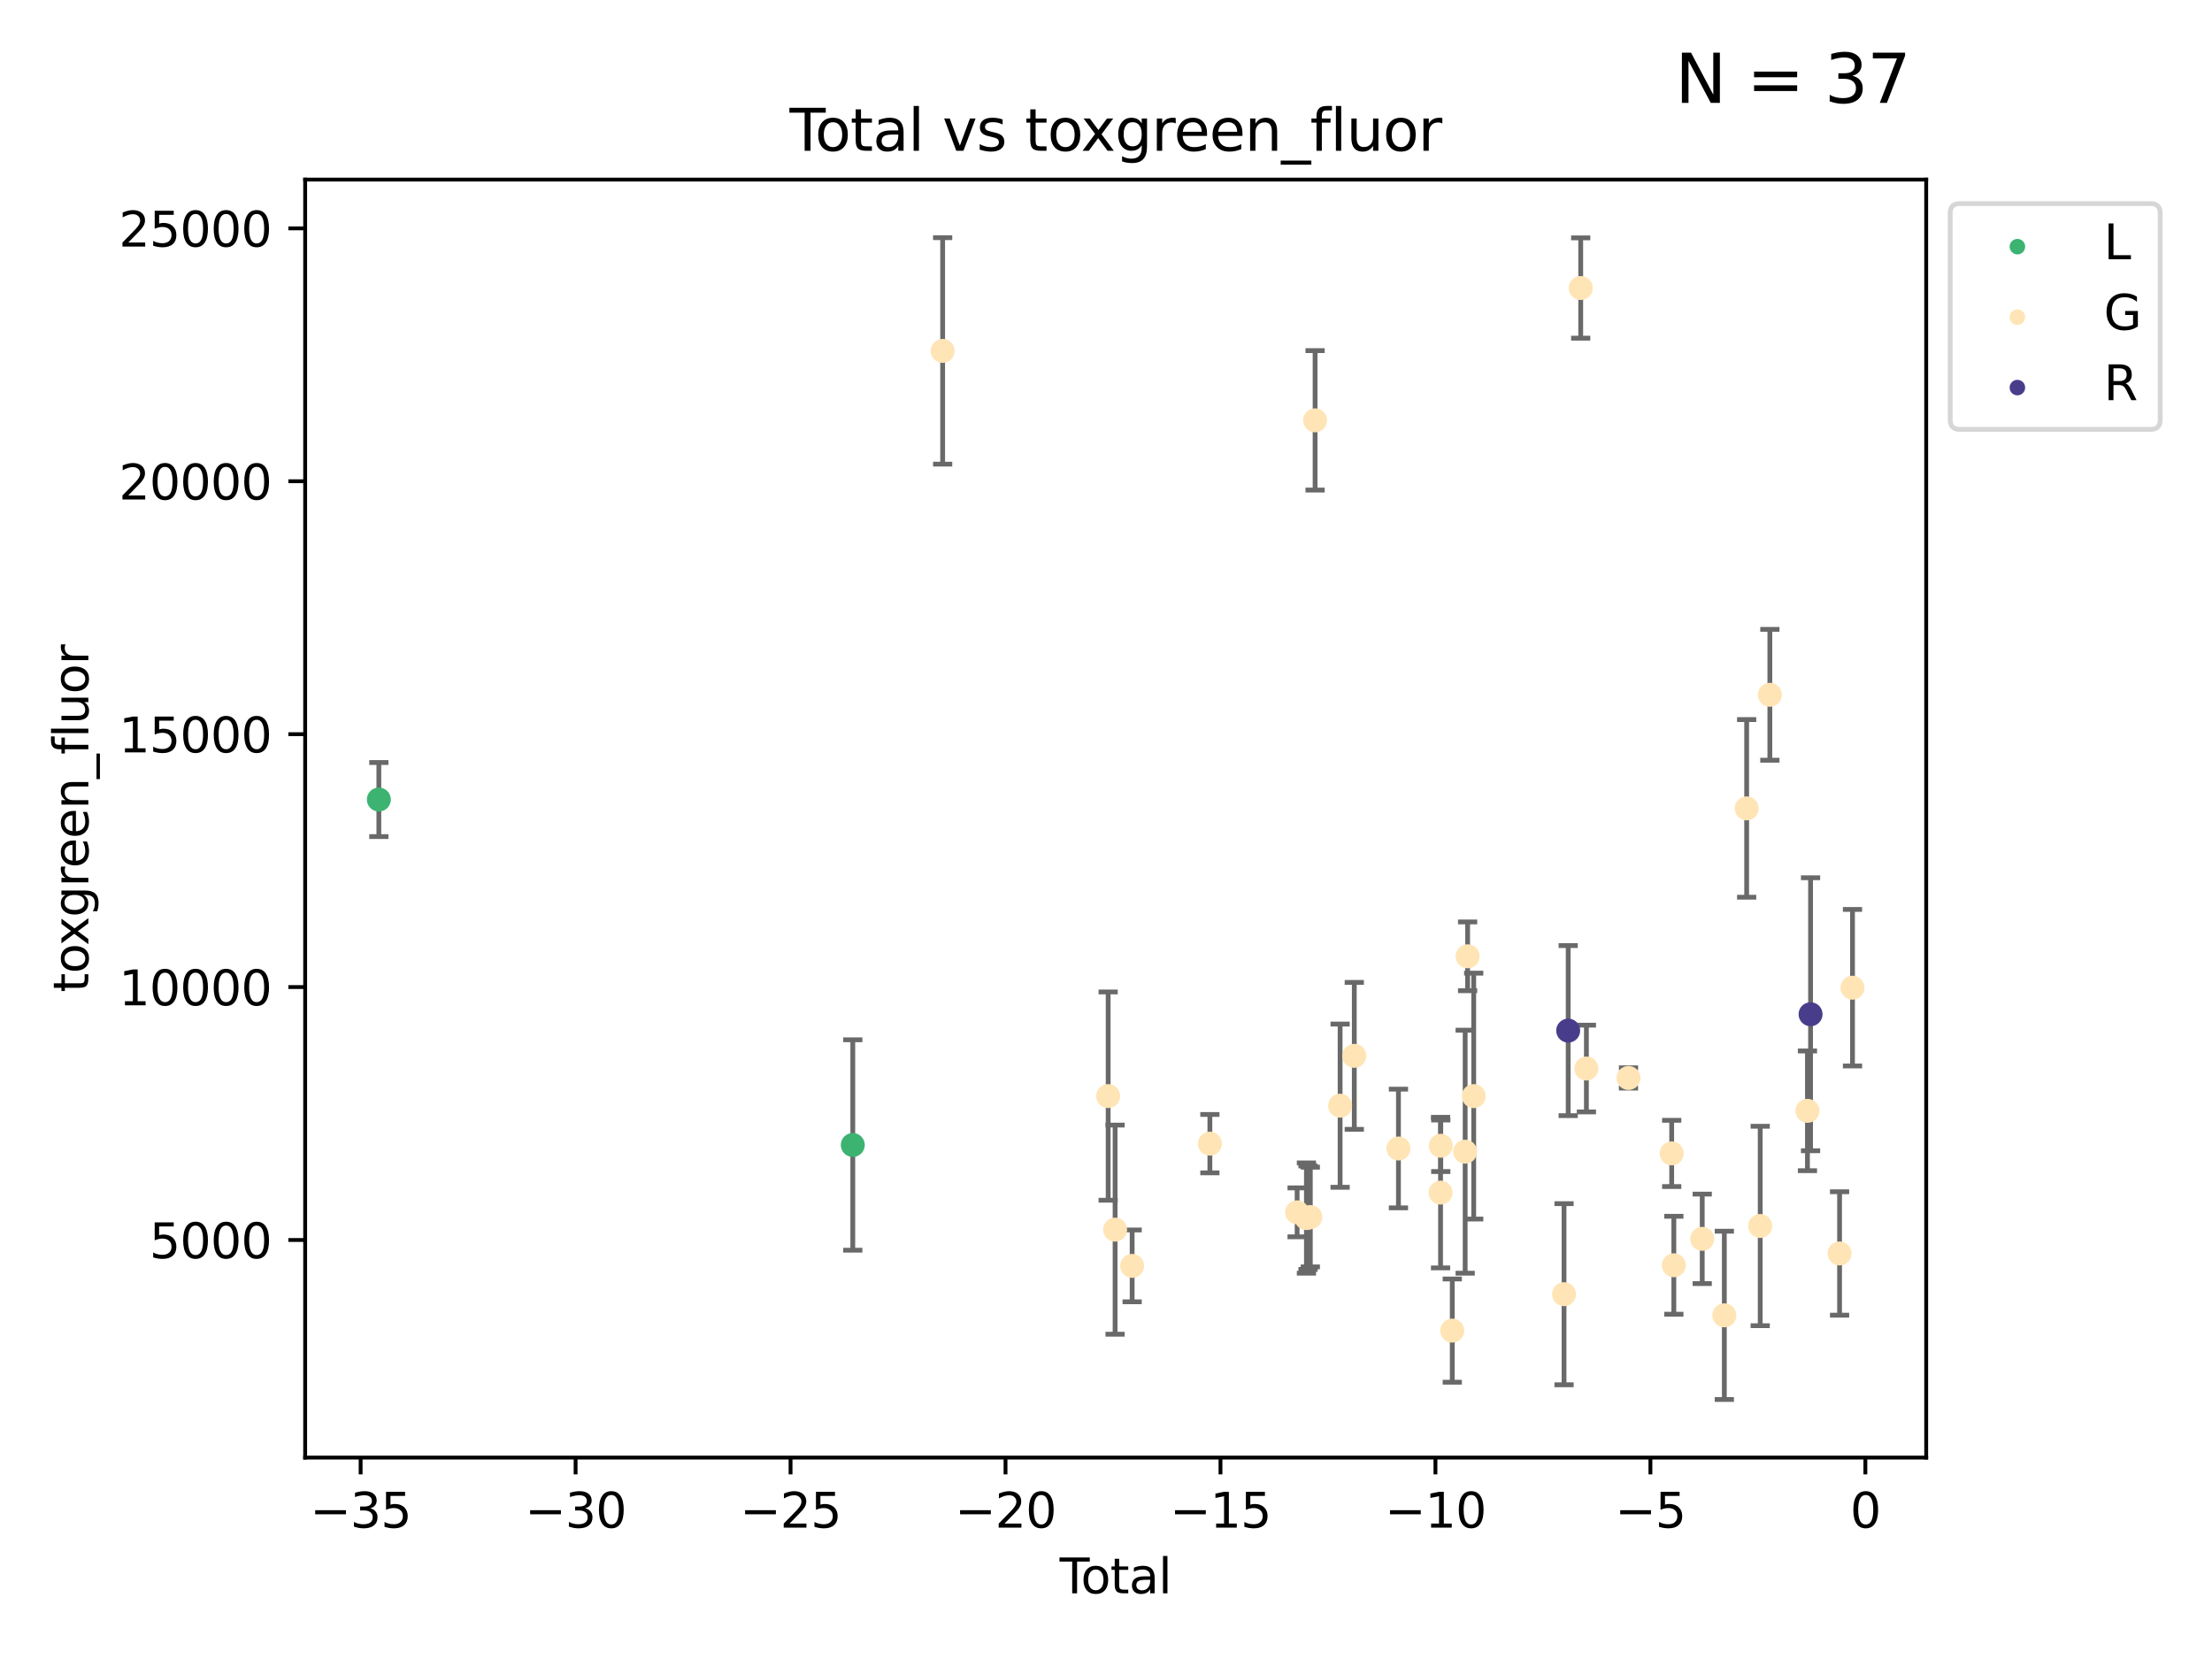 <?xml version="1.0" encoding="utf-8" standalone="no"?>
<!DOCTYPE svg PUBLIC "-//W3C//DTD SVG 1.1//EN"
  "http://www.w3.org/Graphics/SVG/1.1/DTD/svg11.dtd">
<svg xmlns:xlink="http://www.w3.org/1999/xlink" width="460.8pt" height="345.6pt" viewBox="0 0 460.8 345.6" xmlns="http://www.w3.org/2000/svg" version="1.1">
 <defs>
  <style type="text/css">*{stroke-linejoin: round; stroke-linecap: butt}</style>
 </defs>
 <g id="figure_1">
  <g id="patch_1">
   <path d="M 0 345.6 
L 460.8 345.6 
L 460.8 0 
L 0 0 
z
" style="fill: #ffffff"/>
  </g>
  <g id="axes_1">
   <g id="patch_2">
    <path d="M 63.571 303.64 
L 401.26 303.64 
L 401.26 37.411 
L 63.571 37.411 
z
" style="fill: #ffffff"/>
   </g>
   <g id="PathCollection_1">
    <defs>
     <path id="m58be5f3f6e" d="M 0 1.118 
C 0.297 1.118 0.581 1 0.791 0.791 
C 1 0.581 1.118 0.297 1.118 0 
C 1.118 -0.297 1 -0.581 0.791 -0.791 
C 0.581 -1 0.297 -1.118 0 -1.118 
C -0.297 -1.118 -0.581 -1 -0.791 -0.791 
C -1 -0.581 -1.118 -0.297 -1.118 0 
C -1.118 0.297 -1 0.581 -0.791 0.791 
C -0.581 1 -0.297 1.118 0 1.118 
z
" style="stroke: #3cb371"/>
    </defs>
    <g clip-path="url(#p8939e9ff80)">
     <use xlink:href="#m58be5f3f6e" x="78.921" y="166.56" style="fill: #3cb371; stroke: #3cb371"/>
     <use xlink:href="#m58be5f3f6e" x="177.651" y="238.522" style="fill: #3cb371; stroke: #3cb371"/>
    </g>
   </g>
   <g id="PathCollection_2">
    <defs>
     <path id="m37cb07ac16" d="M 0 1.118 
C 0.297 1.118 0.581 1 0.791 0.791 
C 1 0.581 1.118 0.297 1.118 0 
C 1.118 -0.297 1 -0.581 0.791 -0.791 
C 0.581 -1 0.297 -1.118 0 -1.118 
C -0.297 -1.118 -0.581 -1 -0.791 -0.791 
C -1 -0.581 -1.118 -0.297 -1.118 0 
C -1.118 0.297 -1 0.581 -0.791 0.791 
C -0.581 1 -0.297 1.118 0 1.118 
z
" style="stroke: #ffe4b5"/>
    </defs>
    <g clip-path="url(#p8939e9ff80)">
     <use xlink:href="#m37cb07ac16" x="196.371" y="73.099" style="fill: #ffe4b5; stroke: #ffe4b5"/>
     <use xlink:href="#m37cb07ac16" x="230.85" y="228.334" style="fill: #ffe4b5; stroke: #ffe4b5"/>
     <use xlink:href="#m37cb07ac16" x="232.294" y="256.158" style="fill: #ffe4b5; stroke: #ffe4b5"/>
     <use xlink:href="#m37cb07ac16" x="235.846" y="263.706" style="fill: #ffe4b5; stroke: #ffe4b5"/>
     <use xlink:href="#m37cb07ac16" x="252.041" y="238.245" style="fill: #ffe4b5; stroke: #ffe4b5"/>
     <use xlink:href="#m37cb07ac16" x="270.213" y="252.55" style="fill: #ffe4b5; stroke: #ffe4b5"/>
     <use xlink:href="#m37cb07ac16" x="272.154" y="253.745" style="fill: #ffe4b5; stroke: #ffe4b5"/>
     <use xlink:href="#m37cb07ac16" x="272.483" y="253.666" style="fill: #ffe4b5; stroke: #ffe4b5"/>
     <use xlink:href="#m37cb07ac16" x="272.962" y="253.53" style="fill: #ffe4b5; stroke: #ffe4b5"/>
     <use xlink:href="#m37cb07ac16" x="273.958" y="87.564" style="fill: #ffe4b5; stroke: #ffe4b5"/>
     <use xlink:href="#m37cb07ac16" x="279.17" y="230.334" style="fill: #ffe4b5; stroke: #ffe4b5"/>
     <use xlink:href="#m37cb07ac16" x="282.124" y="219.953" style="fill: #ffe4b5; stroke: #ffe4b5"/>
     <use xlink:href="#m37cb07ac16" x="291.322" y="239.253" style="fill: #ffe4b5; stroke: #ffe4b5"/>
     <use xlink:href="#m37cb07ac16" x="300.094" y="248.439" style="fill: #ffe4b5; stroke: #ffe4b5"/>
     <use xlink:href="#m37cb07ac16" x="300.14" y="238.684" style="fill: #ffe4b5; stroke: #ffe4b5"/>
     <use xlink:href="#m37cb07ac16" x="302.534" y="277.189" style="fill: #ffe4b5; stroke: #ffe4b5"/>
     <use xlink:href="#m37cb07ac16" x="305.221" y="239.919" style="fill: #ffe4b5; stroke: #ffe4b5"/>
     <use xlink:href="#m37cb07ac16" x="305.732" y="199.214" style="fill: #ffe4b5; stroke: #ffe4b5"/>
     <use xlink:href="#m37cb07ac16" x="307.001" y="228.34" style="fill: #ffe4b5; stroke: #ffe4b5"/>
     <use xlink:href="#m37cb07ac16" x="325.818" y="269.607" style="fill: #ffe4b5; stroke: #ffe4b5"/>
     <use xlink:href="#m37cb07ac16" x="329.291" y="59.999" style="fill: #ffe4b5; stroke: #ffe4b5"/>
     <use xlink:href="#m37cb07ac16" x="330.476" y="222.597" style="fill: #ffe4b5; stroke: #ffe4b5"/>
     <use xlink:href="#m37cb07ac16" x="339.243" y="224.557" style="fill: #ffe4b5; stroke: #ffe4b5"/>
     <use xlink:href="#m37cb07ac16" x="348.243" y="240.275" style="fill: #ffe4b5; stroke: #ffe4b5"/>
     <use xlink:href="#m37cb07ac16" x="348.692" y="263.573" style="fill: #ffe4b5; stroke: #ffe4b5"/>
     <use xlink:href="#m37cb07ac16" x="354.605" y="258.073" style="fill: #ffe4b5; stroke: #ffe4b5"/>
     <use xlink:href="#m37cb07ac16" x="359.21" y="274.009" style="fill: #ffe4b5; stroke: #ffe4b5"/>
     <use xlink:href="#m37cb07ac16" x="363.86" y="168.402" style="fill: #ffe4b5; stroke: #ffe4b5"/>
     <use xlink:href="#m37cb07ac16" x="366.685" y="255.394" style="fill: #ffe4b5; stroke: #ffe4b5"/>
     <use xlink:href="#m37cb07ac16" x="368.694" y="144.736" style="fill: #ffe4b5; stroke: #ffe4b5"/>
     <use xlink:href="#m37cb07ac16" x="376.525" y="231.405" style="fill: #ffe4b5; stroke: #ffe4b5"/>
     <use xlink:href="#m37cb07ac16" x="383.218" y="261.118" style="fill: #ffe4b5; stroke: #ffe4b5"/>
     <use xlink:href="#m37cb07ac16" x="385.911" y="205.756" style="fill: #ffe4b5; stroke: #ffe4b5"/>
    </g>
   </g>
   <g id="PathCollection_3">
    <defs>
     <path id="m0ee10c84bb" d="M 0 1.118 
C 0.297 1.118 0.581 1 0.791 0.791 
C 1 0.581 1.118 0.297 1.118 0 
C 1.118 -0.297 1 -0.581 0.791 -0.791 
C 0.581 -1 0.297 -1.118 0 -1.118 
C -0.297 -1.118 -0.581 -1 -0.791 -0.791 
C -1 -0.581 -1.118 -0.297 -1.118 0 
C -1.118 0.297 -1 0.581 -0.791 0.791 
C -0.581 1 -0.297 1.118 0 1.118 
z
" style="stroke: #483d8b"/>
    </defs>
    <g clip-path="url(#p8939e9ff80)">
     <use xlink:href="#m0ee10c84bb" x="326.683" y="214.696" style="fill: #483d8b; stroke: #483d8b"/>
     <use xlink:href="#m0ee10c84bb" x="377.174" y="211.285" style="fill: #483d8b; stroke: #483d8b"/>
    </g>
   </g>
   <g id="matplotlib.axis_1">
    <g id="xtick_1">
     <g id="line2d_1">
      <defs>
       <path id="m6d33de4eab" d="M 0 0 
L 0 3.5 
" style="stroke: #000000; stroke-width: 0.8"/>
      </defs>
      <g>
       <use xlink:href="#m6d33de4eab" x="75.125" y="303.64" style="stroke: #000000; stroke-width: 0.8"/>
      </g>
     </g>
     <g id="text_1">
      <!-- −35 -->
      <g transform="translate(64.573 318.238)scale(0.1 -0.1)">
       <defs>
        <path id="DejaVuSans-2212" d="M 678 2272 
L 4684 2272 
L 4684 1741 
L 678 1741 
L 678 2272 
z
" transform="scale(0.016)"/>
        <path id="DejaVuSans-33" d="M 2597 2516 
Q 3050 2419 3304 2112 
Q 3559 1806 3559 1356 
Q 3559 666 3084 287 
Q 2609 -91 1734 -91 
Q 1441 -91 1130 -33 
Q 819 25 488 141 
L 488 750 
Q 750 597 1062 519 
Q 1375 441 1716 441 
Q 2309 441 2620 675 
Q 2931 909 2931 1356 
Q 2931 1769 2642 2001 
Q 2353 2234 1838 2234 
L 1294 2234 
L 1294 2753 
L 1863 2753 
Q 2328 2753 2575 2939 
Q 2822 3125 2822 3475 
Q 2822 3834 2567 4026 
Q 2313 4219 1838 4219 
Q 1578 4219 1281 4162 
Q 984 4106 628 3988 
L 628 4550 
Q 988 4650 1302 4700 
Q 1616 4750 1894 4750 
Q 2613 4750 3031 4423 
Q 3450 4097 3450 3541 
Q 3450 3153 3228 2886 
Q 3006 2619 2597 2516 
z
" transform="scale(0.016)"/>
        <path id="DejaVuSans-35" d="M 691 4666 
L 3169 4666 
L 3169 4134 
L 1269 4134 
L 1269 2991 
Q 1406 3038 1543 3061 
Q 1681 3084 1819 3084 
Q 2600 3084 3056 2656 
Q 3513 2228 3513 1497 
Q 3513 744 3044 326 
Q 2575 -91 1722 -91 
Q 1428 -91 1123 -41 
Q 819 9 494 109 
L 494 744 
Q 775 591 1075 516 
Q 1375 441 1709 441 
Q 2250 441 2565 725 
Q 2881 1009 2881 1497 
Q 2881 1984 2565 2268 
Q 2250 2553 1709 2553 
Q 1456 2553 1204 2497 
Q 953 2441 691 2322 
L 691 4666 
z
" transform="scale(0.016)"/>
       </defs>
       <use xlink:href="#DejaVuSans-2212"/>
       <use xlink:href="#DejaVuSans-33" x="83.789"/>
       <use xlink:href="#DejaVuSans-35" x="147.412"/>
      </g>
     </g>
    </g>
    <g id="xtick_2">
     <g id="line2d_2">
      <g>
       <use xlink:href="#m6d33de4eab" x="119.906" y="303.64" style="stroke: #000000; stroke-width: 0.8"/>
      </g>
     </g>
     <g id="text_2">
      <!-- −30 -->
      <g transform="translate(109.353 318.238)scale(0.1 -0.1)">
       <defs>
        <path id="DejaVuSans-30" d="M 2034 4250 
Q 1547 4250 1301 3770 
Q 1056 3291 1056 2328 
Q 1056 1369 1301 889 
Q 1547 409 2034 409 
Q 2525 409 2770 889 
Q 3016 1369 3016 2328 
Q 3016 3291 2770 3770 
Q 2525 4250 2034 4250 
z
M 2034 4750 
Q 2819 4750 3233 4129 
Q 3647 3509 3647 2328 
Q 3647 1150 3233 529 
Q 2819 -91 2034 -91 
Q 1250 -91 836 529 
Q 422 1150 422 2328 
Q 422 3509 836 4129 
Q 1250 4750 2034 4750 
z
" transform="scale(0.016)"/>
       </defs>
       <use xlink:href="#DejaVuSans-2212"/>
       <use xlink:href="#DejaVuSans-33" x="83.789"/>
       <use xlink:href="#DejaVuSans-30" x="147.412"/>
      </g>
     </g>
    </g>
    <g id="xtick_3">
     <g id="line2d_3">
      <g>
       <use xlink:href="#m6d33de4eab" x="164.686" y="303.64" style="stroke: #000000; stroke-width: 0.8"/>
      </g>
     </g>
     <g id="text_3">
      <!-- −25 -->
      <g transform="translate(154.134 318.238)scale(0.1 -0.1)">
       <defs>
        <path id="DejaVuSans-32" d="M 1228 531 
L 3431 531 
L 3431 0 
L 469 0 
L 469 531 
Q 828 903 1448 1529 
Q 2069 2156 2228 2338 
Q 2531 2678 2651 2914 
Q 2772 3150 2772 3378 
Q 2772 3750 2511 3984 
Q 2250 4219 1831 4219 
Q 1534 4219 1204 4116 
Q 875 4013 500 3803 
L 500 4441 
Q 881 4594 1212 4672 
Q 1544 4750 1819 4750 
Q 2544 4750 2975 4387 
Q 3406 4025 3406 3419 
Q 3406 3131 3298 2873 
Q 3191 2616 2906 2266 
Q 2828 2175 2409 1742 
Q 1991 1309 1228 531 
z
" transform="scale(0.016)"/>
       </defs>
       <use xlink:href="#DejaVuSans-2212"/>
       <use xlink:href="#DejaVuSans-32" x="83.789"/>
       <use xlink:href="#DejaVuSans-35" x="147.412"/>
      </g>
     </g>
    </g>
    <g id="xtick_4">
     <g id="line2d_4">
      <g>
       <use xlink:href="#m6d33de4eab" x="209.467" y="303.64" style="stroke: #000000; stroke-width: 0.8"/>
      </g>
     </g>
     <g id="text_4">
      <!-- −20 -->
      <g transform="translate(198.915 318.238)scale(0.1 -0.1)">
       <use xlink:href="#DejaVuSans-2212"/>
       <use xlink:href="#DejaVuSans-32" x="83.789"/>
       <use xlink:href="#DejaVuSans-30" x="147.412"/>
      </g>
     </g>
    </g>
    <g id="xtick_5">
     <g id="line2d_5">
      <g>
       <use xlink:href="#m6d33de4eab" x="254.248" y="303.64" style="stroke: #000000; stroke-width: 0.8"/>
      </g>
     </g>
     <g id="text_5">
      <!-- −15 -->
      <g transform="translate(243.695 318.238)scale(0.1 -0.1)">
       <defs>
        <path id="DejaVuSans-31" d="M 794 531 
L 1825 531 
L 1825 4091 
L 703 3866 
L 703 4441 
L 1819 4666 
L 2450 4666 
L 2450 531 
L 3481 531 
L 3481 0 
L 794 0 
L 794 531 
z
" transform="scale(0.016)"/>
       </defs>
       <use xlink:href="#DejaVuSans-2212"/>
       <use xlink:href="#DejaVuSans-31" x="83.789"/>
       <use xlink:href="#DejaVuSans-35" x="147.412"/>
      </g>
     </g>
    </g>
    <g id="xtick_6">
     <g id="line2d_6">
      <g>
       <use xlink:href="#m6d33de4eab" x="299.028" y="303.64" style="stroke: #000000; stroke-width: 0.8"/>
      </g>
     </g>
     <g id="text_6">
      <!-- −10 -->
      <g transform="translate(288.476 318.238)scale(0.1 -0.1)">
       <use xlink:href="#DejaVuSans-2212"/>
       <use xlink:href="#DejaVuSans-31" x="83.789"/>
       <use xlink:href="#DejaVuSans-30" x="147.412"/>
      </g>
     </g>
    </g>
    <g id="xtick_7">
     <g id="line2d_7">
      <g>
       <use xlink:href="#m6d33de4eab" x="343.809" y="303.64" style="stroke: #000000; stroke-width: 0.8"/>
      </g>
     </g>
     <g id="text_7">
      <!-- −5 -->
      <g transform="translate(336.438 318.238)scale(0.1 -0.1)">
       <use xlink:href="#DejaVuSans-2212"/>
       <use xlink:href="#DejaVuSans-35" x="83.789"/>
      </g>
     </g>
    </g>
    <g id="xtick_8">
     <g id="line2d_8">
      <g>
       <use xlink:href="#m6d33de4eab" x="388.59" y="303.64" style="stroke: #000000; stroke-width: 0.8"/>
      </g>
     </g>
     <g id="text_8">
      <!-- 0 -->
      <g transform="translate(385.408 318.238)scale(0.1 -0.1)">
       <use xlink:href="#DejaVuSans-30"/>
      </g>
     </g>
    </g>
    <g id="text_9">
     <!-- Total -->
     <g transform="translate(220.739 331.917)scale(0.1 -0.1)">
      <defs>
       <path id="DejaVuSans-54" d="M -19 4666 
L 3928 4666 
L 3928 4134 
L 2272 4134 
L 2272 0 
L 1638 0 
L 1638 4134 
L -19 4134 
L -19 4666 
z
" transform="scale(0.016)"/>
       <path id="DejaVuSans-6f" d="M 1959 3097 
Q 1497 3097 1228 2736 
Q 959 2375 959 1747 
Q 959 1119 1226 758 
Q 1494 397 1959 397 
Q 2419 397 2687 759 
Q 2956 1122 2956 1747 
Q 2956 2369 2687 2733 
Q 2419 3097 1959 3097 
z
M 1959 3584 
Q 2709 3584 3137 3096 
Q 3566 2609 3566 1747 
Q 3566 888 3137 398 
Q 2709 -91 1959 -91 
Q 1206 -91 779 398 
Q 353 888 353 1747 
Q 353 2609 779 3096 
Q 1206 3584 1959 3584 
z
" transform="scale(0.016)"/>
       <path id="DejaVuSans-74" d="M 1172 4494 
L 1172 3500 
L 2356 3500 
L 2356 3053 
L 1172 3053 
L 1172 1153 
Q 1172 725 1289 603 
Q 1406 481 1766 481 
L 2356 481 
L 2356 0 
L 1766 0 
Q 1100 0 847 248 
Q 594 497 594 1153 
L 594 3053 
L 172 3053 
L 172 3500 
L 594 3500 
L 594 4494 
L 1172 4494 
z
" transform="scale(0.016)"/>
       <path id="DejaVuSans-61" d="M 2194 1759 
Q 1497 1759 1228 1600 
Q 959 1441 959 1056 
Q 959 750 1161 570 
Q 1363 391 1709 391 
Q 2188 391 2477 730 
Q 2766 1069 2766 1631 
L 2766 1759 
L 2194 1759 
z
M 3341 1997 
L 3341 0 
L 2766 0 
L 2766 531 
Q 2569 213 2275 61 
Q 1981 -91 1556 -91 
Q 1019 -91 701 211 
Q 384 513 384 1019 
Q 384 1609 779 1909 
Q 1175 2209 1959 2209 
L 2766 2209 
L 2766 2266 
Q 2766 2663 2505 2880 
Q 2244 3097 1772 3097 
Q 1472 3097 1187 3025 
Q 903 2953 641 2809 
L 641 3341 
Q 956 3463 1253 3523 
Q 1550 3584 1831 3584 
Q 2591 3584 2966 3190 
Q 3341 2797 3341 1997 
z
" transform="scale(0.016)"/>
       <path id="DejaVuSans-6c" d="M 603 4863 
L 1178 4863 
L 1178 0 
L 603 0 
L 603 4863 
z
" transform="scale(0.016)"/>
      </defs>
      <use xlink:href="#DejaVuSans-54"/>
      <use xlink:href="#DejaVuSans-6f" x="44.084"/>
      <use xlink:href="#DejaVuSans-74" x="105.266"/>
      <use xlink:href="#DejaVuSans-61" x="144.475"/>
      <use xlink:href="#DejaVuSans-6c" x="205.754"/>
     </g>
    </g>
   </g>
   <g id="matplotlib.axis_2">
    <g id="ytick_1">
     <g id="line2d_9">
      <defs>
       <path id="mbb87fea2f5" d="M 0 0 
L -3.5 0 
" style="stroke: #000000; stroke-width: 0.8"/>
      </defs>
      <g>
       <use xlink:href="#mbb87fea2f5" x="63.571" y="258.308" style="stroke: #000000; stroke-width: 0.8"/>
      </g>
     </g>
     <g id="text_10">
      <!-- 5000 -->
      <g transform="translate(31.121 262.107)scale(0.1 -0.1)">
       <use xlink:href="#DejaVuSans-35"/>
       <use xlink:href="#DejaVuSans-30" x="63.623"/>
       <use xlink:href="#DejaVuSans-30" x="127.246"/>
       <use xlink:href="#DejaVuSans-30" x="190.869"/>
      </g>
     </g>
    </g>
    <g id="ytick_2">
     <g id="line2d_10">
      <g>
       <use xlink:href="#mbb87fea2f5" x="63.571" y="205.624" style="stroke: #000000; stroke-width: 0.8"/>
      </g>
     </g>
     <g id="text_11">
      <!-- 10000 -->
      <g transform="translate(24.759 209.423)scale(0.1 -0.1)">
       <use xlink:href="#DejaVuSans-31"/>
       <use xlink:href="#DejaVuSans-30" x="63.623"/>
       <use xlink:href="#DejaVuSans-30" x="127.246"/>
       <use xlink:href="#DejaVuSans-30" x="190.869"/>
       <use xlink:href="#DejaVuSans-30" x="254.492"/>
      </g>
     </g>
    </g>
    <g id="ytick_3">
     <g id="line2d_11">
      <g>
       <use xlink:href="#mbb87fea2f5" x="63.571" y="152.939" style="stroke: #000000; stroke-width: 0.8"/>
      </g>
     </g>
     <g id="text_12">
      <!-- 15000 -->
      <g transform="translate(24.759 156.739)scale(0.1 -0.1)">
       <use xlink:href="#DejaVuSans-31"/>
       <use xlink:href="#DejaVuSans-35" x="63.623"/>
       <use xlink:href="#DejaVuSans-30" x="127.246"/>
       <use xlink:href="#DejaVuSans-30" x="190.869"/>
       <use xlink:href="#DejaVuSans-30" x="254.492"/>
      </g>
     </g>
    </g>
    <g id="ytick_4">
     <g id="line2d_12">
      <g>
       <use xlink:href="#mbb87fea2f5" x="63.571" y="100.255" style="stroke: #000000; stroke-width: 0.8"/>
      </g>
     </g>
     <g id="text_13">
      <!-- 20000 -->
      <g transform="translate(24.759 104.054)scale(0.1 -0.1)">
       <use xlink:href="#DejaVuSans-32"/>
       <use xlink:href="#DejaVuSans-30" x="63.623"/>
       <use xlink:href="#DejaVuSans-30" x="127.246"/>
       <use xlink:href="#DejaVuSans-30" x="190.869"/>
       <use xlink:href="#DejaVuSans-30" x="254.492"/>
      </g>
     </g>
    </g>
    <g id="ytick_5">
     <g id="line2d_13">
      <g>
       <use xlink:href="#mbb87fea2f5" x="63.571" y="47.571" style="stroke: #000000; stroke-width: 0.8"/>
      </g>
     </g>
     <g id="text_14">
      <!-- 25000 -->
      <g transform="translate(24.759 51.37)scale(0.1 -0.1)">
       <use xlink:href="#DejaVuSans-32"/>
       <use xlink:href="#DejaVuSans-35" x="63.623"/>
       <use xlink:href="#DejaVuSans-30" x="127.246"/>
       <use xlink:href="#DejaVuSans-30" x="190.869"/>
       <use xlink:href="#DejaVuSans-30" x="254.492"/>
      </g>
     </g>
    </g>
    <g id="text_15">
     <!-- toxgreen_fluor -->
     <g transform="translate(18.401 206.72)rotate(-90)scale(0.1 -0.1)">
      <defs>
       <path id="DejaVuSans-78" d="M 3513 3500 
L 2247 1797 
L 3578 0 
L 2900 0 
L 1881 1375 
L 863 0 
L 184 0 
L 1544 1831 
L 300 3500 
L 978 3500 
L 1906 2253 
L 2834 3500 
L 3513 3500 
z
" transform="scale(0.016)"/>
       <path id="DejaVuSans-67" d="M 2906 1791 
Q 2906 2416 2648 2759 
Q 2391 3103 1925 3103 
Q 1463 3103 1205 2759 
Q 947 2416 947 1791 
Q 947 1169 1205 825 
Q 1463 481 1925 481 
Q 2391 481 2648 825 
Q 2906 1169 2906 1791 
z
M 3481 434 
Q 3481 -459 3084 -895 
Q 2688 -1331 1869 -1331 
Q 1566 -1331 1297 -1286 
Q 1028 -1241 775 -1147 
L 775 -588 
Q 1028 -725 1275 -790 
Q 1522 -856 1778 -856 
Q 2344 -856 2625 -561 
Q 2906 -266 2906 331 
L 2906 616 
Q 2728 306 2450 153 
Q 2172 0 1784 0 
Q 1141 0 747 490 
Q 353 981 353 1791 
Q 353 2603 747 3093 
Q 1141 3584 1784 3584 
Q 2172 3584 2450 3431 
Q 2728 3278 2906 2969 
L 2906 3500 
L 3481 3500 
L 3481 434 
z
" transform="scale(0.016)"/>
       <path id="DejaVuSans-72" d="M 2631 2963 
Q 2534 3019 2420 3045 
Q 2306 3072 2169 3072 
Q 1681 3072 1420 2755 
Q 1159 2438 1159 1844 
L 1159 0 
L 581 0 
L 581 3500 
L 1159 3500 
L 1159 2956 
Q 1341 3275 1631 3429 
Q 1922 3584 2338 3584 
Q 2397 3584 2469 3576 
Q 2541 3569 2628 3553 
L 2631 2963 
z
" transform="scale(0.016)"/>
       <path id="DejaVuSans-65" d="M 3597 1894 
L 3597 1613 
L 953 1613 
Q 991 1019 1311 708 
Q 1631 397 2203 397 
Q 2534 397 2845 478 
Q 3156 559 3463 722 
L 3463 178 
Q 3153 47 2828 -22 
Q 2503 -91 2169 -91 
Q 1331 -91 842 396 
Q 353 884 353 1716 
Q 353 2575 817 3079 
Q 1281 3584 2069 3584 
Q 2775 3584 3186 3129 
Q 3597 2675 3597 1894 
z
M 3022 2063 
Q 3016 2534 2758 2815 
Q 2500 3097 2075 3097 
Q 1594 3097 1305 2825 
Q 1016 2553 972 2059 
L 3022 2063 
z
" transform="scale(0.016)"/>
       <path id="DejaVuSans-6e" d="M 3513 2113 
L 3513 0 
L 2938 0 
L 2938 2094 
Q 2938 2591 2744 2837 
Q 2550 3084 2163 3084 
Q 1697 3084 1428 2787 
Q 1159 2491 1159 1978 
L 1159 0 
L 581 0 
L 581 3500 
L 1159 3500 
L 1159 2956 
Q 1366 3272 1645 3428 
Q 1925 3584 2291 3584 
Q 2894 3584 3203 3211 
Q 3513 2838 3513 2113 
z
" transform="scale(0.016)"/>
       <path id="DejaVuSans-5f" d="M 3263 -1063 
L 3263 -1509 
L -63 -1509 
L -63 -1063 
L 3263 -1063 
z
" transform="scale(0.016)"/>
       <path id="DejaVuSans-66" d="M 2375 4863 
L 2375 4384 
L 1825 4384 
Q 1516 4384 1395 4259 
Q 1275 4134 1275 3809 
L 1275 3500 
L 2222 3500 
L 2222 3053 
L 1275 3053 
L 1275 0 
L 697 0 
L 697 3053 
L 147 3053 
L 147 3500 
L 697 3500 
L 697 3744 
Q 697 4328 969 4595 
Q 1241 4863 1831 4863 
L 2375 4863 
z
" transform="scale(0.016)"/>
       <path id="DejaVuSans-75" d="M 544 1381 
L 544 3500 
L 1119 3500 
L 1119 1403 
Q 1119 906 1312 657 
Q 1506 409 1894 409 
Q 2359 409 2629 706 
Q 2900 1003 2900 1516 
L 2900 3500 
L 3475 3500 
L 3475 0 
L 2900 0 
L 2900 538 
Q 2691 219 2414 64 
Q 2138 -91 1772 -91 
Q 1169 -91 856 284 
Q 544 659 544 1381 
z
M 1991 3584 
L 1991 3584 
z
" transform="scale(0.016)"/>
      </defs>
      <use xlink:href="#DejaVuSans-74"/>
      <use xlink:href="#DejaVuSans-6f" x="39.209"/>
      <use xlink:href="#DejaVuSans-78" x="97.266"/>
      <use xlink:href="#DejaVuSans-67" x="156.445"/>
      <use xlink:href="#DejaVuSans-72" x="219.922"/>
      <use xlink:href="#DejaVuSans-65" x="258.785"/>
      <use xlink:href="#DejaVuSans-65" x="320.309"/>
      <use xlink:href="#DejaVuSans-6e" x="381.832"/>
      <use xlink:href="#DejaVuSans-5f" x="445.211"/>
      <use xlink:href="#DejaVuSans-66" x="495.211"/>
      <use xlink:href="#DejaVuSans-6c" x="530.416"/>
      <use xlink:href="#DejaVuSans-75" x="558.199"/>
      <use xlink:href="#DejaVuSans-6f" x="621.578"/>
      <use xlink:href="#DejaVuSans-72" x="682.76"/>
     </g>
    </g>
   </g>
   <g id="LineCollection_1">
    <path d="M 78.921 174.275 
L 78.921 158.846 
" clip-path="url(#p8939e9ff80)" style="fill: none; stroke: #696969"/>
    <path d="M 177.651 260.439 
L 177.651 216.605 
" clip-path="url(#p8939e9ff80)" style="fill: none; stroke: #696969"/>
   </g>
   <g id="line2d_14">
    <defs>
     <path id="m6b299ec252" d="M 2 0 
L -2 -0 
" style="stroke: #696969"/>
    </defs>
    <g clip-path="url(#p8939e9ff80)">
     <use xlink:href="#m6b299ec252" x="78.921" y="174.275" style="fill: #696969; stroke: #696969"/>
     <use xlink:href="#m6b299ec252" x="177.651" y="260.439" style="fill: #696969; stroke: #696969"/>
    </g>
   </g>
   <g id="line2d_15">
    <g clip-path="url(#p8939e9ff80)">
     <use xlink:href="#m6b299ec252" x="78.921" y="158.846" style="fill: #696969; stroke: #696969"/>
     <use xlink:href="#m6b299ec252" x="177.651" y="216.605" style="fill: #696969; stroke: #696969"/>
    </g>
   </g>
   <g id="LineCollection_2">
    <path d="M 196.371 96.686 
L 196.371 49.513 
" clip-path="url(#p8939e9ff80)" style="fill: none; stroke: #696969"/>
    <path d="M 230.85 250.027 
L 230.85 206.642 
" clip-path="url(#p8939e9ff80)" style="fill: none; stroke: #696969"/>
    <path d="M 232.294 277.943 
L 232.294 234.374 
" clip-path="url(#p8939e9ff80)" style="fill: none; stroke: #696969"/>
    <path d="M 235.846 271.192 
L 235.846 256.219 
" clip-path="url(#p8939e9ff80)" style="fill: none; stroke: #696969"/>
    <path d="M 252.041 244.33 
L 252.041 232.16 
" clip-path="url(#p8939e9ff80)" style="fill: none; stroke: #696969"/>
    <path d="M 270.213 257.646 
L 270.213 247.454 
" clip-path="url(#p8939e9ff80)" style="fill: none; stroke: #696969"/>
    <path d="M 272.154 265.232 
L 272.154 242.258 
" clip-path="url(#p8939e9ff80)" style="fill: none; stroke: #696969"/>
    <path d="M 272.483 264.438 
L 272.483 242.894 
" clip-path="url(#p8939e9ff80)" style="fill: none; stroke: #696969"/>
    <path d="M 272.962 263.917 
L 272.962 243.143 
" clip-path="url(#p8939e9ff80)" style="fill: none; stroke: #696969"/>
    <path d="M 273.958 102.087 
L 273.958 73.041 
" clip-path="url(#p8939e9ff80)" style="fill: none; stroke: #696969"/>
    <path d="M 279.17 247.334 
L 279.17 213.334 
" clip-path="url(#p8939e9ff80)" style="fill: none; stroke: #696969"/>
    <path d="M 282.124 235.26 
L 282.124 204.647 
" clip-path="url(#p8939e9ff80)" style="fill: none; stroke: #696969"/>
    <path d="M 291.322 251.611 
L 291.322 226.895 
" clip-path="url(#p8939e9ff80)" style="fill: none; stroke: #696969"/>
    <path d="M 300.094 264.127 
L 300.094 232.751 
" clip-path="url(#p8939e9ff80)" style="fill: none; stroke: #696969"/>
    <path d="M 300.14 244.053 
L 300.14 233.315 
" clip-path="url(#p8939e9ff80)" style="fill: none; stroke: #696969"/>
    <path d="M 302.534 287.942 
L 302.534 266.435 
" clip-path="url(#p8939e9ff80)" style="fill: none; stroke: #696969"/>
    <path d="M 305.221 265.23 
L 305.221 214.608 
" clip-path="url(#p8939e9ff80)" style="fill: none; stroke: #696969"/>
    <path d="M 305.732 206.375 
L 305.732 192.053 
" clip-path="url(#p8939e9ff80)" style="fill: none; stroke: #696969"/>
    <path d="M 307.001 253.95 
L 307.001 202.729 
" clip-path="url(#p8939e9ff80)" style="fill: none; stroke: #696969"/>
    <path d="M 325.818 288.474 
L 325.818 250.739 
" clip-path="url(#p8939e9ff80)" style="fill: none; stroke: #696969"/>
    <path d="M 329.291 70.448 
L 329.291 49.55 
" clip-path="url(#p8939e9ff80)" style="fill: none; stroke: #696969"/>
    <path d="M 330.476 231.633 
L 330.476 213.562 
" clip-path="url(#p8939e9ff80)" style="fill: none; stroke: #696969"/>
    <path d="M 339.243 226.669 
L 339.243 222.445 
" clip-path="url(#p8939e9ff80)" style="fill: none; stroke: #696969"/>
    <path d="M 348.243 247.175 
L 348.243 233.376 
" clip-path="url(#p8939e9ff80)" style="fill: none; stroke: #696969"/>
    <path d="M 348.692 273.778 
L 348.692 253.369 
" clip-path="url(#p8939e9ff80)" style="fill: none; stroke: #696969"/>
    <path d="M 354.605 267.391 
L 354.605 248.754 
" clip-path="url(#p8939e9ff80)" style="fill: none; stroke: #696969"/>
    <path d="M 359.21 291.539 
L 359.21 256.48 
" clip-path="url(#p8939e9ff80)" style="fill: none; stroke: #696969"/>
    <path d="M 363.86 186.905 
L 363.86 149.9 
" clip-path="url(#p8939e9ff80)" style="fill: none; stroke: #696969"/>
    <path d="M 366.685 276.164 
L 366.685 234.625 
" clip-path="url(#p8939e9ff80)" style="fill: none; stroke: #696969"/>
    <path d="M 368.694 158.368 
L 368.694 131.105 
" clip-path="url(#p8939e9ff80)" style="fill: none; stroke: #696969"/>
    <path d="M 376.525 243.876 
L 376.525 218.934 
" clip-path="url(#p8939e9ff80)" style="fill: none; stroke: #696969"/>
    <path d="M 383.218 273.973 
L 383.218 248.262 
" clip-path="url(#p8939e9ff80)" style="fill: none; stroke: #696969"/>
    <path d="M 385.911 222.061 
L 385.911 189.45 
" clip-path="url(#p8939e9ff80)" style="fill: none; stroke: #696969"/>
   </g>
   <g id="line2d_16">
    <g clip-path="url(#p8939e9ff80)">
     <use xlink:href="#m6b299ec252" x="196.371" y="96.686" style="fill: #696969; stroke: #696969"/>
     <use xlink:href="#m6b299ec252" x="230.85" y="250.027" style="fill: #696969; stroke: #696969"/>
     <use xlink:href="#m6b299ec252" x="232.294" y="277.943" style="fill: #696969; stroke: #696969"/>
     <use xlink:href="#m6b299ec252" x="235.846" y="271.192" style="fill: #696969; stroke: #696969"/>
     <use xlink:href="#m6b299ec252" x="252.041" y="244.33" style="fill: #696969; stroke: #696969"/>
     <use xlink:href="#m6b299ec252" x="270.213" y="257.646" style="fill: #696969; stroke: #696969"/>
     <use xlink:href="#m6b299ec252" x="272.154" y="265.232" style="fill: #696969; stroke: #696969"/>
     <use xlink:href="#m6b299ec252" x="272.483" y="264.438" style="fill: #696969; stroke: #696969"/>
     <use xlink:href="#m6b299ec252" x="272.962" y="263.917" style="fill: #696969; stroke: #696969"/>
     <use xlink:href="#m6b299ec252" x="273.958" y="102.087" style="fill: #696969; stroke: #696969"/>
     <use xlink:href="#m6b299ec252" x="279.17" y="247.334" style="fill: #696969; stroke: #696969"/>
     <use xlink:href="#m6b299ec252" x="282.124" y="235.26" style="fill: #696969; stroke: #696969"/>
     <use xlink:href="#m6b299ec252" x="291.322" y="251.611" style="fill: #696969; stroke: #696969"/>
     <use xlink:href="#m6b299ec252" x="300.094" y="264.127" style="fill: #696969; stroke: #696969"/>
     <use xlink:href="#m6b299ec252" x="300.14" y="244.053" style="fill: #696969; stroke: #696969"/>
     <use xlink:href="#m6b299ec252" x="302.534" y="287.942" style="fill: #696969; stroke: #696969"/>
     <use xlink:href="#m6b299ec252" x="305.221" y="265.23" style="fill: #696969; stroke: #696969"/>
     <use xlink:href="#m6b299ec252" x="305.732" y="206.375" style="fill: #696969; stroke: #696969"/>
     <use xlink:href="#m6b299ec252" x="307.001" y="253.95" style="fill: #696969; stroke: #696969"/>
     <use xlink:href="#m6b299ec252" x="325.818" y="288.474" style="fill: #696969; stroke: #696969"/>
     <use xlink:href="#m6b299ec252" x="329.291" y="70.448" style="fill: #696969; stroke: #696969"/>
     <use xlink:href="#m6b299ec252" x="330.476" y="231.633" style="fill: #696969; stroke: #696969"/>
     <use xlink:href="#m6b299ec252" x="339.243" y="226.669" style="fill: #696969; stroke: #696969"/>
     <use xlink:href="#m6b299ec252" x="348.243" y="247.175" style="fill: #696969; stroke: #696969"/>
     <use xlink:href="#m6b299ec252" x="348.692" y="273.778" style="fill: #696969; stroke: #696969"/>
     <use xlink:href="#m6b299ec252" x="354.605" y="267.391" style="fill: #696969; stroke: #696969"/>
     <use xlink:href="#m6b299ec252" x="359.21" y="291.539" style="fill: #696969; stroke: #696969"/>
     <use xlink:href="#m6b299ec252" x="363.86" y="186.905" style="fill: #696969; stroke: #696969"/>
     <use xlink:href="#m6b299ec252" x="366.685" y="276.164" style="fill: #696969; stroke: #696969"/>
     <use xlink:href="#m6b299ec252" x="368.694" y="158.368" style="fill: #696969; stroke: #696969"/>
     <use xlink:href="#m6b299ec252" x="376.525" y="243.876" style="fill: #696969; stroke: #696969"/>
     <use xlink:href="#m6b299ec252" x="383.218" y="273.973" style="fill: #696969; stroke: #696969"/>
     <use xlink:href="#m6b299ec252" x="385.911" y="222.061" style="fill: #696969; stroke: #696969"/>
    </g>
   </g>
   <g id="line2d_17">
    <g clip-path="url(#p8939e9ff80)">
     <use xlink:href="#m6b299ec252" x="196.371" y="49.513" style="fill: #696969; stroke: #696969"/>
     <use xlink:href="#m6b299ec252" x="230.85" y="206.642" style="fill: #696969; stroke: #696969"/>
     <use xlink:href="#m6b299ec252" x="232.294" y="234.374" style="fill: #696969; stroke: #696969"/>
     <use xlink:href="#m6b299ec252" x="235.846" y="256.219" style="fill: #696969; stroke: #696969"/>
     <use xlink:href="#m6b299ec252" x="252.041" y="232.16" style="fill: #696969; stroke: #696969"/>
     <use xlink:href="#m6b299ec252" x="270.213" y="247.454" style="fill: #696969; stroke: #696969"/>
     <use xlink:href="#m6b299ec252" x="272.154" y="242.258" style="fill: #696969; stroke: #696969"/>
     <use xlink:href="#m6b299ec252" x="272.483" y="242.894" style="fill: #696969; stroke: #696969"/>
     <use xlink:href="#m6b299ec252" x="272.962" y="243.143" style="fill: #696969; stroke: #696969"/>
     <use xlink:href="#m6b299ec252" x="273.958" y="73.041" style="fill: #696969; stroke: #696969"/>
     <use xlink:href="#m6b299ec252" x="279.17" y="213.334" style="fill: #696969; stroke: #696969"/>
     <use xlink:href="#m6b299ec252" x="282.124" y="204.647" style="fill: #696969; stroke: #696969"/>
     <use xlink:href="#m6b299ec252" x="291.322" y="226.895" style="fill: #696969; stroke: #696969"/>
     <use xlink:href="#m6b299ec252" x="300.094" y="232.751" style="fill: #696969; stroke: #696969"/>
     <use xlink:href="#m6b299ec252" x="300.14" y="233.315" style="fill: #696969; stroke: #696969"/>
     <use xlink:href="#m6b299ec252" x="302.534" y="266.435" style="fill: #696969; stroke: #696969"/>
     <use xlink:href="#m6b299ec252" x="305.221" y="214.608" style="fill: #696969; stroke: #696969"/>
     <use xlink:href="#m6b299ec252" x="305.732" y="192.053" style="fill: #696969; stroke: #696969"/>
     <use xlink:href="#m6b299ec252" x="307.001" y="202.729" style="fill: #696969; stroke: #696969"/>
     <use xlink:href="#m6b299ec252" x="325.818" y="250.739" style="fill: #696969; stroke: #696969"/>
     <use xlink:href="#m6b299ec252" x="329.291" y="49.55" style="fill: #696969; stroke: #696969"/>
     <use xlink:href="#m6b299ec252" x="330.476" y="213.562" style="fill: #696969; stroke: #696969"/>
     <use xlink:href="#m6b299ec252" x="339.243" y="222.445" style="fill: #696969; stroke: #696969"/>
     <use xlink:href="#m6b299ec252" x="348.243" y="233.376" style="fill: #696969; stroke: #696969"/>
     <use xlink:href="#m6b299ec252" x="348.692" y="253.369" style="fill: #696969; stroke: #696969"/>
     <use xlink:href="#m6b299ec252" x="354.605" y="248.754" style="fill: #696969; stroke: #696969"/>
     <use xlink:href="#m6b299ec252" x="359.21" y="256.48" style="fill: #696969; stroke: #696969"/>
     <use xlink:href="#m6b299ec252" x="363.86" y="149.9" style="fill: #696969; stroke: #696969"/>
     <use xlink:href="#m6b299ec252" x="366.685" y="234.625" style="fill: #696969; stroke: #696969"/>
     <use xlink:href="#m6b299ec252" x="368.694" y="131.105" style="fill: #696969; stroke: #696969"/>
     <use xlink:href="#m6b299ec252" x="376.525" y="218.934" style="fill: #696969; stroke: #696969"/>
     <use xlink:href="#m6b299ec252" x="383.218" y="248.262" style="fill: #696969; stroke: #696969"/>
     <use xlink:href="#m6b299ec252" x="385.911" y="189.45" style="fill: #696969; stroke: #696969"/>
    </g>
   </g>
   <g id="LineCollection_3">
    <path d="M 326.683 232.406 
L 326.683 196.986 
" clip-path="url(#p8939e9ff80)" style="fill: none; stroke: #696969"/>
    <path d="M 377.174 239.72 
L 377.174 182.85 
" clip-path="url(#p8939e9ff80)" style="fill: none; stroke: #696969"/>
   </g>
   <g id="line2d_18">
    <g clip-path="url(#p8939e9ff80)">
     <use xlink:href="#m6b299ec252" x="326.683" y="232.406" style="fill: #696969; stroke: #696969"/>
     <use xlink:href="#m6b299ec252" x="377.174" y="239.72" style="fill: #696969; stroke: #696969"/>
    </g>
   </g>
   <g id="line2d_19">
    <g clip-path="url(#p8939e9ff80)">
     <use xlink:href="#m6b299ec252" x="326.683" y="196.986" style="fill: #696969; stroke: #696969"/>
     <use xlink:href="#m6b299ec252" x="377.174" y="182.85" style="fill: #696969; stroke: #696969"/>
    </g>
   </g>
   <g id="line2d_20">
    <defs>
     <path id="md329afd1bb" d="M 0 2 
C 0.53 2 1.039 1.789 1.414 1.414 
C 1.789 1.039 2 0.53 2 0 
C 2 -0.53 1.789 -1.039 1.414 -1.414 
C 1.039 -1.789 0.53 -2 0 -2 
C -0.53 -2 -1.039 -1.789 -1.414 -1.414 
C -1.789 -1.039 -2 -0.53 -2 0 
C -2 0.53 -1.789 1.039 -1.414 1.414 
C -1.039 1.789 -0.53 2 0 2 
z
" style="stroke: #3cb371"/>
    </defs>
    <g clip-path="url(#p8939e9ff80)">
     <use xlink:href="#md329afd1bb" x="78.921" y="166.56" style="fill: #3cb371; stroke: #3cb371"/>
     <use xlink:href="#md329afd1bb" x="177.651" y="238.522" style="fill: #3cb371; stroke: #3cb371"/>
    </g>
   </g>
   <g id="line2d_21">
    <defs>
     <path id="maaec5a8900" d="M 0 2 
C 0.53 2 1.039 1.789 1.414 1.414 
C 1.789 1.039 2 0.53 2 0 
C 2 -0.53 1.789 -1.039 1.414 -1.414 
C 1.039 -1.789 0.53 -2 0 -2 
C -0.53 -2 -1.039 -1.789 -1.414 -1.414 
C -1.789 -1.039 -2 -0.53 -2 0 
C -2 0.53 -1.789 1.039 -1.414 1.414 
C -1.039 1.789 -0.53 2 0 2 
z
" style="stroke: #ffe4b5"/>
    </defs>
    <g clip-path="url(#p8939e9ff80)">
     <use xlink:href="#maaec5a8900" x="196.371" y="73.099" style="fill: #ffe4b5; stroke: #ffe4b5"/>
     <use xlink:href="#maaec5a8900" x="230.85" y="228.334" style="fill: #ffe4b5; stroke: #ffe4b5"/>
     <use xlink:href="#maaec5a8900" x="232.294" y="256.158" style="fill: #ffe4b5; stroke: #ffe4b5"/>
     <use xlink:href="#maaec5a8900" x="235.846" y="263.706" style="fill: #ffe4b5; stroke: #ffe4b5"/>
     <use xlink:href="#maaec5a8900" x="252.041" y="238.245" style="fill: #ffe4b5; stroke: #ffe4b5"/>
     <use xlink:href="#maaec5a8900" x="270.213" y="252.55" style="fill: #ffe4b5; stroke: #ffe4b5"/>
     <use xlink:href="#maaec5a8900" x="272.154" y="253.745" style="fill: #ffe4b5; stroke: #ffe4b5"/>
     <use xlink:href="#maaec5a8900" x="272.483" y="253.666" style="fill: #ffe4b5; stroke: #ffe4b5"/>
     <use xlink:href="#maaec5a8900" x="272.962" y="253.53" style="fill: #ffe4b5; stroke: #ffe4b5"/>
     <use xlink:href="#maaec5a8900" x="273.958" y="87.564" style="fill: #ffe4b5; stroke: #ffe4b5"/>
     <use xlink:href="#maaec5a8900" x="279.17" y="230.334" style="fill: #ffe4b5; stroke: #ffe4b5"/>
     <use xlink:href="#maaec5a8900" x="282.124" y="219.953" style="fill: #ffe4b5; stroke: #ffe4b5"/>
     <use xlink:href="#maaec5a8900" x="291.322" y="239.253" style="fill: #ffe4b5; stroke: #ffe4b5"/>
     <use xlink:href="#maaec5a8900" x="300.094" y="248.439" style="fill: #ffe4b5; stroke: #ffe4b5"/>
     <use xlink:href="#maaec5a8900" x="300.14" y="238.684" style="fill: #ffe4b5; stroke: #ffe4b5"/>
     <use xlink:href="#maaec5a8900" x="302.534" y="277.189" style="fill: #ffe4b5; stroke: #ffe4b5"/>
     <use xlink:href="#maaec5a8900" x="305.221" y="239.919" style="fill: #ffe4b5; stroke: #ffe4b5"/>
     <use xlink:href="#maaec5a8900" x="305.732" y="199.214" style="fill: #ffe4b5; stroke: #ffe4b5"/>
     <use xlink:href="#maaec5a8900" x="307.001" y="228.34" style="fill: #ffe4b5; stroke: #ffe4b5"/>
     <use xlink:href="#maaec5a8900" x="325.818" y="269.607" style="fill: #ffe4b5; stroke: #ffe4b5"/>
     <use xlink:href="#maaec5a8900" x="329.291" y="59.999" style="fill: #ffe4b5; stroke: #ffe4b5"/>
     <use xlink:href="#maaec5a8900" x="330.476" y="222.597" style="fill: #ffe4b5; stroke: #ffe4b5"/>
     <use xlink:href="#maaec5a8900" x="339.243" y="224.557" style="fill: #ffe4b5; stroke: #ffe4b5"/>
     <use xlink:href="#maaec5a8900" x="348.243" y="240.275" style="fill: #ffe4b5; stroke: #ffe4b5"/>
     <use xlink:href="#maaec5a8900" x="348.692" y="263.573" style="fill: #ffe4b5; stroke: #ffe4b5"/>
     <use xlink:href="#maaec5a8900" x="354.605" y="258.073" style="fill: #ffe4b5; stroke: #ffe4b5"/>
     <use xlink:href="#maaec5a8900" x="359.21" y="274.009" style="fill: #ffe4b5; stroke: #ffe4b5"/>
     <use xlink:href="#maaec5a8900" x="363.86" y="168.402" style="fill: #ffe4b5; stroke: #ffe4b5"/>
     <use xlink:href="#maaec5a8900" x="366.685" y="255.394" style="fill: #ffe4b5; stroke: #ffe4b5"/>
     <use xlink:href="#maaec5a8900" x="368.694" y="144.736" style="fill: #ffe4b5; stroke: #ffe4b5"/>
     <use xlink:href="#maaec5a8900" x="376.525" y="231.405" style="fill: #ffe4b5; stroke: #ffe4b5"/>
     <use xlink:href="#maaec5a8900" x="383.218" y="261.118" style="fill: #ffe4b5; stroke: #ffe4b5"/>
     <use xlink:href="#maaec5a8900" x="385.911" y="205.756" style="fill: #ffe4b5; stroke: #ffe4b5"/>
    </g>
   </g>
   <g id="line2d_22">
    <defs>
     <path id="m7324618275" d="M 0 2 
C 0.53 2 1.039 1.789 1.414 1.414 
C 1.789 1.039 2 0.53 2 0 
C 2 -0.53 1.789 -1.039 1.414 -1.414 
C 1.039 -1.789 0.53 -2 0 -2 
C -0.53 -2 -1.039 -1.789 -1.414 -1.414 
C -1.789 -1.039 -2 -0.53 -2 0 
C -2 0.53 -1.789 1.039 -1.414 1.414 
C -1.039 1.789 -0.53 2 0 2 
z
" style="stroke: #483d8b"/>
    </defs>
    <g clip-path="url(#p8939e9ff80)">
     <use xlink:href="#m7324618275" x="326.683" y="214.696" style="fill: #483d8b; stroke: #483d8b"/>
     <use xlink:href="#m7324618275" x="377.174" y="211.285" style="fill: #483d8b; stroke: #483d8b"/>
    </g>
   </g>
   <g id="patch_3">
    <path d="M 63.571 303.64 
L 63.571 37.411 
" style="fill: none; stroke: #000000; stroke-width: 0.8; stroke-linejoin: miter; stroke-linecap: square"/>
   </g>
   <g id="patch_4">
    <path d="M 401.26 303.64 
L 401.26 37.411 
" style="fill: none; stroke: #000000; stroke-width: 0.8; stroke-linejoin: miter; stroke-linecap: square"/>
   </g>
   <g id="patch_5">
    <path d="M 63.571 303.64 
L 401.26 303.64 
" style="fill: none; stroke: #000000; stroke-width: 0.8; stroke-linejoin: miter; stroke-linecap: square"/>
   </g>
   <g id="patch_6">
    <path d="M 63.571 37.411 
L 401.26 37.411 
" style="fill: none; stroke: #000000; stroke-width: 0.8; stroke-linejoin: miter; stroke-linecap: square"/>
   </g>
   <g id="text_16">
    <!-- N = 37 -->
    <g transform="translate(348.964 21.426)scale(0.14 -0.14)">
     <defs>
      <path id="DejaVuSans-4e" d="M 628 4666 
L 1478 4666 
L 3547 763 
L 3547 4666 
L 4159 4666 
L 4159 0 
L 3309 0 
L 1241 3903 
L 1241 0 
L 628 0 
L 628 4666 
z
" transform="scale(0.016)"/>
      <path id="DejaVuSans-20" transform="scale(0.016)"/>
      <path id="DejaVuSans-3d" d="M 678 2906 
L 4684 2906 
L 4684 2381 
L 678 2381 
L 678 2906 
z
M 678 1631 
L 4684 1631 
L 4684 1100 
L 678 1100 
L 678 1631 
z
" transform="scale(0.016)"/>
      <path id="DejaVuSans-37" d="M 525 4666 
L 3525 4666 
L 3525 4397 
L 1831 0 
L 1172 0 
L 2766 4134 
L 525 4134 
L 525 4666 
z
" transform="scale(0.016)"/>
     </defs>
     <use xlink:href="#DejaVuSans-4e"/>
     <use xlink:href="#DejaVuSans-20" x="74.805"/>
     <use xlink:href="#DejaVuSans-3d" x="106.592"/>
     <use xlink:href="#DejaVuSans-20" x="190.381"/>
     <use xlink:href="#DejaVuSans-33" x="222.168"/>
     <use xlink:href="#DejaVuSans-37" x="285.791"/>
    </g>
   </g>
   <g id="text_17">
    <!-- Total vs toxgreen_fluor -->
    <g transform="translate(164.48 31.411)scale(0.12 -0.12)">
     <defs>
      <path id="DejaVuSans-76" d="M 191 3500 
L 800 3500 
L 1894 563 
L 2988 3500 
L 3597 3500 
L 2284 0 
L 1503 0 
L 191 3500 
z
" transform="scale(0.016)"/>
      <path id="DejaVuSans-73" d="M 2834 3397 
L 2834 2853 
Q 2591 2978 2328 3040 
Q 2066 3103 1784 3103 
Q 1356 3103 1142 2972 
Q 928 2841 928 2578 
Q 928 2378 1081 2264 
Q 1234 2150 1697 2047 
L 1894 2003 
Q 2506 1872 2764 1633 
Q 3022 1394 3022 966 
Q 3022 478 2636 193 
Q 2250 -91 1575 -91 
Q 1294 -91 989 -36 
Q 684 19 347 128 
L 347 722 
Q 666 556 975 473 
Q 1284 391 1588 391 
Q 1994 391 2212 530 
Q 2431 669 2431 922 
Q 2431 1156 2273 1281 
Q 2116 1406 1581 1522 
L 1381 1569 
Q 847 1681 609 1914 
Q 372 2147 372 2553 
Q 372 3047 722 3315 
Q 1072 3584 1716 3584 
Q 2034 3584 2315 3537 
Q 2597 3491 2834 3397 
z
" transform="scale(0.016)"/>
     </defs>
     <use xlink:href="#DejaVuSans-54"/>
     <use xlink:href="#DejaVuSans-6f" x="44.084"/>
     <use xlink:href="#DejaVuSans-74" x="105.266"/>
     <use xlink:href="#DejaVuSans-61" x="144.475"/>
     <use xlink:href="#DejaVuSans-6c" x="205.754"/>
     <use xlink:href="#DejaVuSans-20" x="233.537"/>
     <use xlink:href="#DejaVuSans-76" x="265.324"/>
     <use xlink:href="#DejaVuSans-73" x="324.504"/>
     <use xlink:href="#DejaVuSans-20" x="376.604"/>
     <use xlink:href="#DejaVuSans-74" x="408.391"/>
     <use xlink:href="#DejaVuSans-6f" x="447.6"/>
     <use xlink:href="#DejaVuSans-78" x="505.656"/>
     <use xlink:href="#DejaVuSans-67" x="564.836"/>
     <use xlink:href="#DejaVuSans-72" x="628.312"/>
     <use xlink:href="#DejaVuSans-65" x="667.176"/>
     <use xlink:href="#DejaVuSans-65" x="728.699"/>
     <use xlink:href="#DejaVuSans-6e" x="790.223"/>
     <use xlink:href="#DejaVuSans-5f" x="853.602"/>
     <use xlink:href="#DejaVuSans-66" x="903.602"/>
     <use xlink:href="#DejaVuSans-6c" x="938.807"/>
     <use xlink:href="#DejaVuSans-75" x="966.59"/>
     <use xlink:href="#DejaVuSans-6f" x="1029.969"/>
     <use xlink:href="#DejaVuSans-72" x="1091.15"/>
    </g>
   </g>
   <g id="legend_1">
    <g id="patch_7">
     <path d="M 408.26 89.446 
L 448.008 89.446 
Q 450.008 89.446 450.008 87.446 
L 450.008 44.411 
Q 450.008 42.411 448.008 42.411 
L 408.26 42.411 
Q 406.26 42.411 406.26 44.411 
L 406.26 87.446 
Q 406.26 89.446 408.26 89.446 
z
" style="fill: #ffffff; opacity: 0.8; stroke: #cccccc; stroke-linejoin: miter"/>
    </g>
    <g id="PathCollection_4">
     <g>
      <use xlink:href="#m58be5f3f6e" x="420.26" y="51.385" style="fill: #3cb371; stroke: #3cb371"/>
     </g>
    </g>
    <g id="text_18">
     <!-- L -->
     <g transform="translate(438.26 54.01)scale(0.1 -0.1)">
      <defs>
       <path id="DejaVuSans-4c" d="M 628 4666 
L 1259 4666 
L 1259 531 
L 3531 531 
L 3531 0 
L 628 0 
L 628 4666 
z
" transform="scale(0.016)"/>
      </defs>
      <use xlink:href="#DejaVuSans-4c"/>
     </g>
    </g>
    <g id="PathCollection_5">
     <g>
      <use xlink:href="#m37cb07ac16" x="420.26" y="66.063" style="fill: #ffe4b5; stroke: #ffe4b5"/>
     </g>
    </g>
    <g id="text_19">
     <!-- G -->
     <g transform="translate(438.26 68.688)scale(0.1 -0.1)">
      <defs>
       <path id="DejaVuSans-47" d="M 3809 666 
L 3809 1919 
L 2778 1919 
L 2778 2438 
L 4434 2438 
L 4434 434 
Q 4069 175 3628 42 
Q 3188 -91 2688 -91 
Q 1594 -91 976 548 
Q 359 1188 359 2328 
Q 359 3472 976 4111 
Q 1594 4750 2688 4750 
Q 3144 4750 3555 4637 
Q 3966 4525 4313 4306 
L 4313 3634 
Q 3963 3931 3569 4081 
Q 3175 4231 2741 4231 
Q 1884 4231 1454 3753 
Q 1025 3275 1025 2328 
Q 1025 1384 1454 906 
Q 1884 428 2741 428 
Q 3075 428 3337 486 
Q 3600 544 3809 666 
z
" transform="scale(0.016)"/>
      </defs>
      <use xlink:href="#DejaVuSans-47"/>
     </g>
    </g>
    <g id="PathCollection_6">
     <g>
      <use xlink:href="#m0ee10c84bb" x="420.26" y="80.741" style="fill: #483d8b; stroke: #483d8b"/>
     </g>
    </g>
    <g id="text_20">
     <!-- R -->
     <g transform="translate(438.26 83.366)scale(0.1 -0.1)">
      <defs>
       <path id="DejaVuSans-52" d="M 2841 2188 
Q 3044 2119 3236 1894 
Q 3428 1669 3622 1275 
L 4263 0 
L 3584 0 
L 2988 1197 
Q 2756 1666 2539 1819 
Q 2322 1972 1947 1972 
L 1259 1972 
L 1259 0 
L 628 0 
L 628 4666 
L 2053 4666 
Q 2853 4666 3247 4331 
Q 3641 3997 3641 3322 
Q 3641 2881 3436 2590 
Q 3231 2300 2841 2188 
z
M 1259 4147 
L 1259 2491 
L 2053 2491 
Q 2509 2491 2742 2702 
Q 2975 2913 2975 3322 
Q 2975 3731 2742 3939 
Q 2509 4147 2053 4147 
L 1259 4147 
z
" transform="scale(0.016)"/>
      </defs>
      <use xlink:href="#DejaVuSans-52"/>
     </g>
    </g>
   </g>
  </g>
 </g>
 <defs>
  <clipPath id="p8939e9ff80">
   <rect x="63.571" y="37.411" width="337.689" height="266.229"/>
  </clipPath>
 </defs>
</svg>
